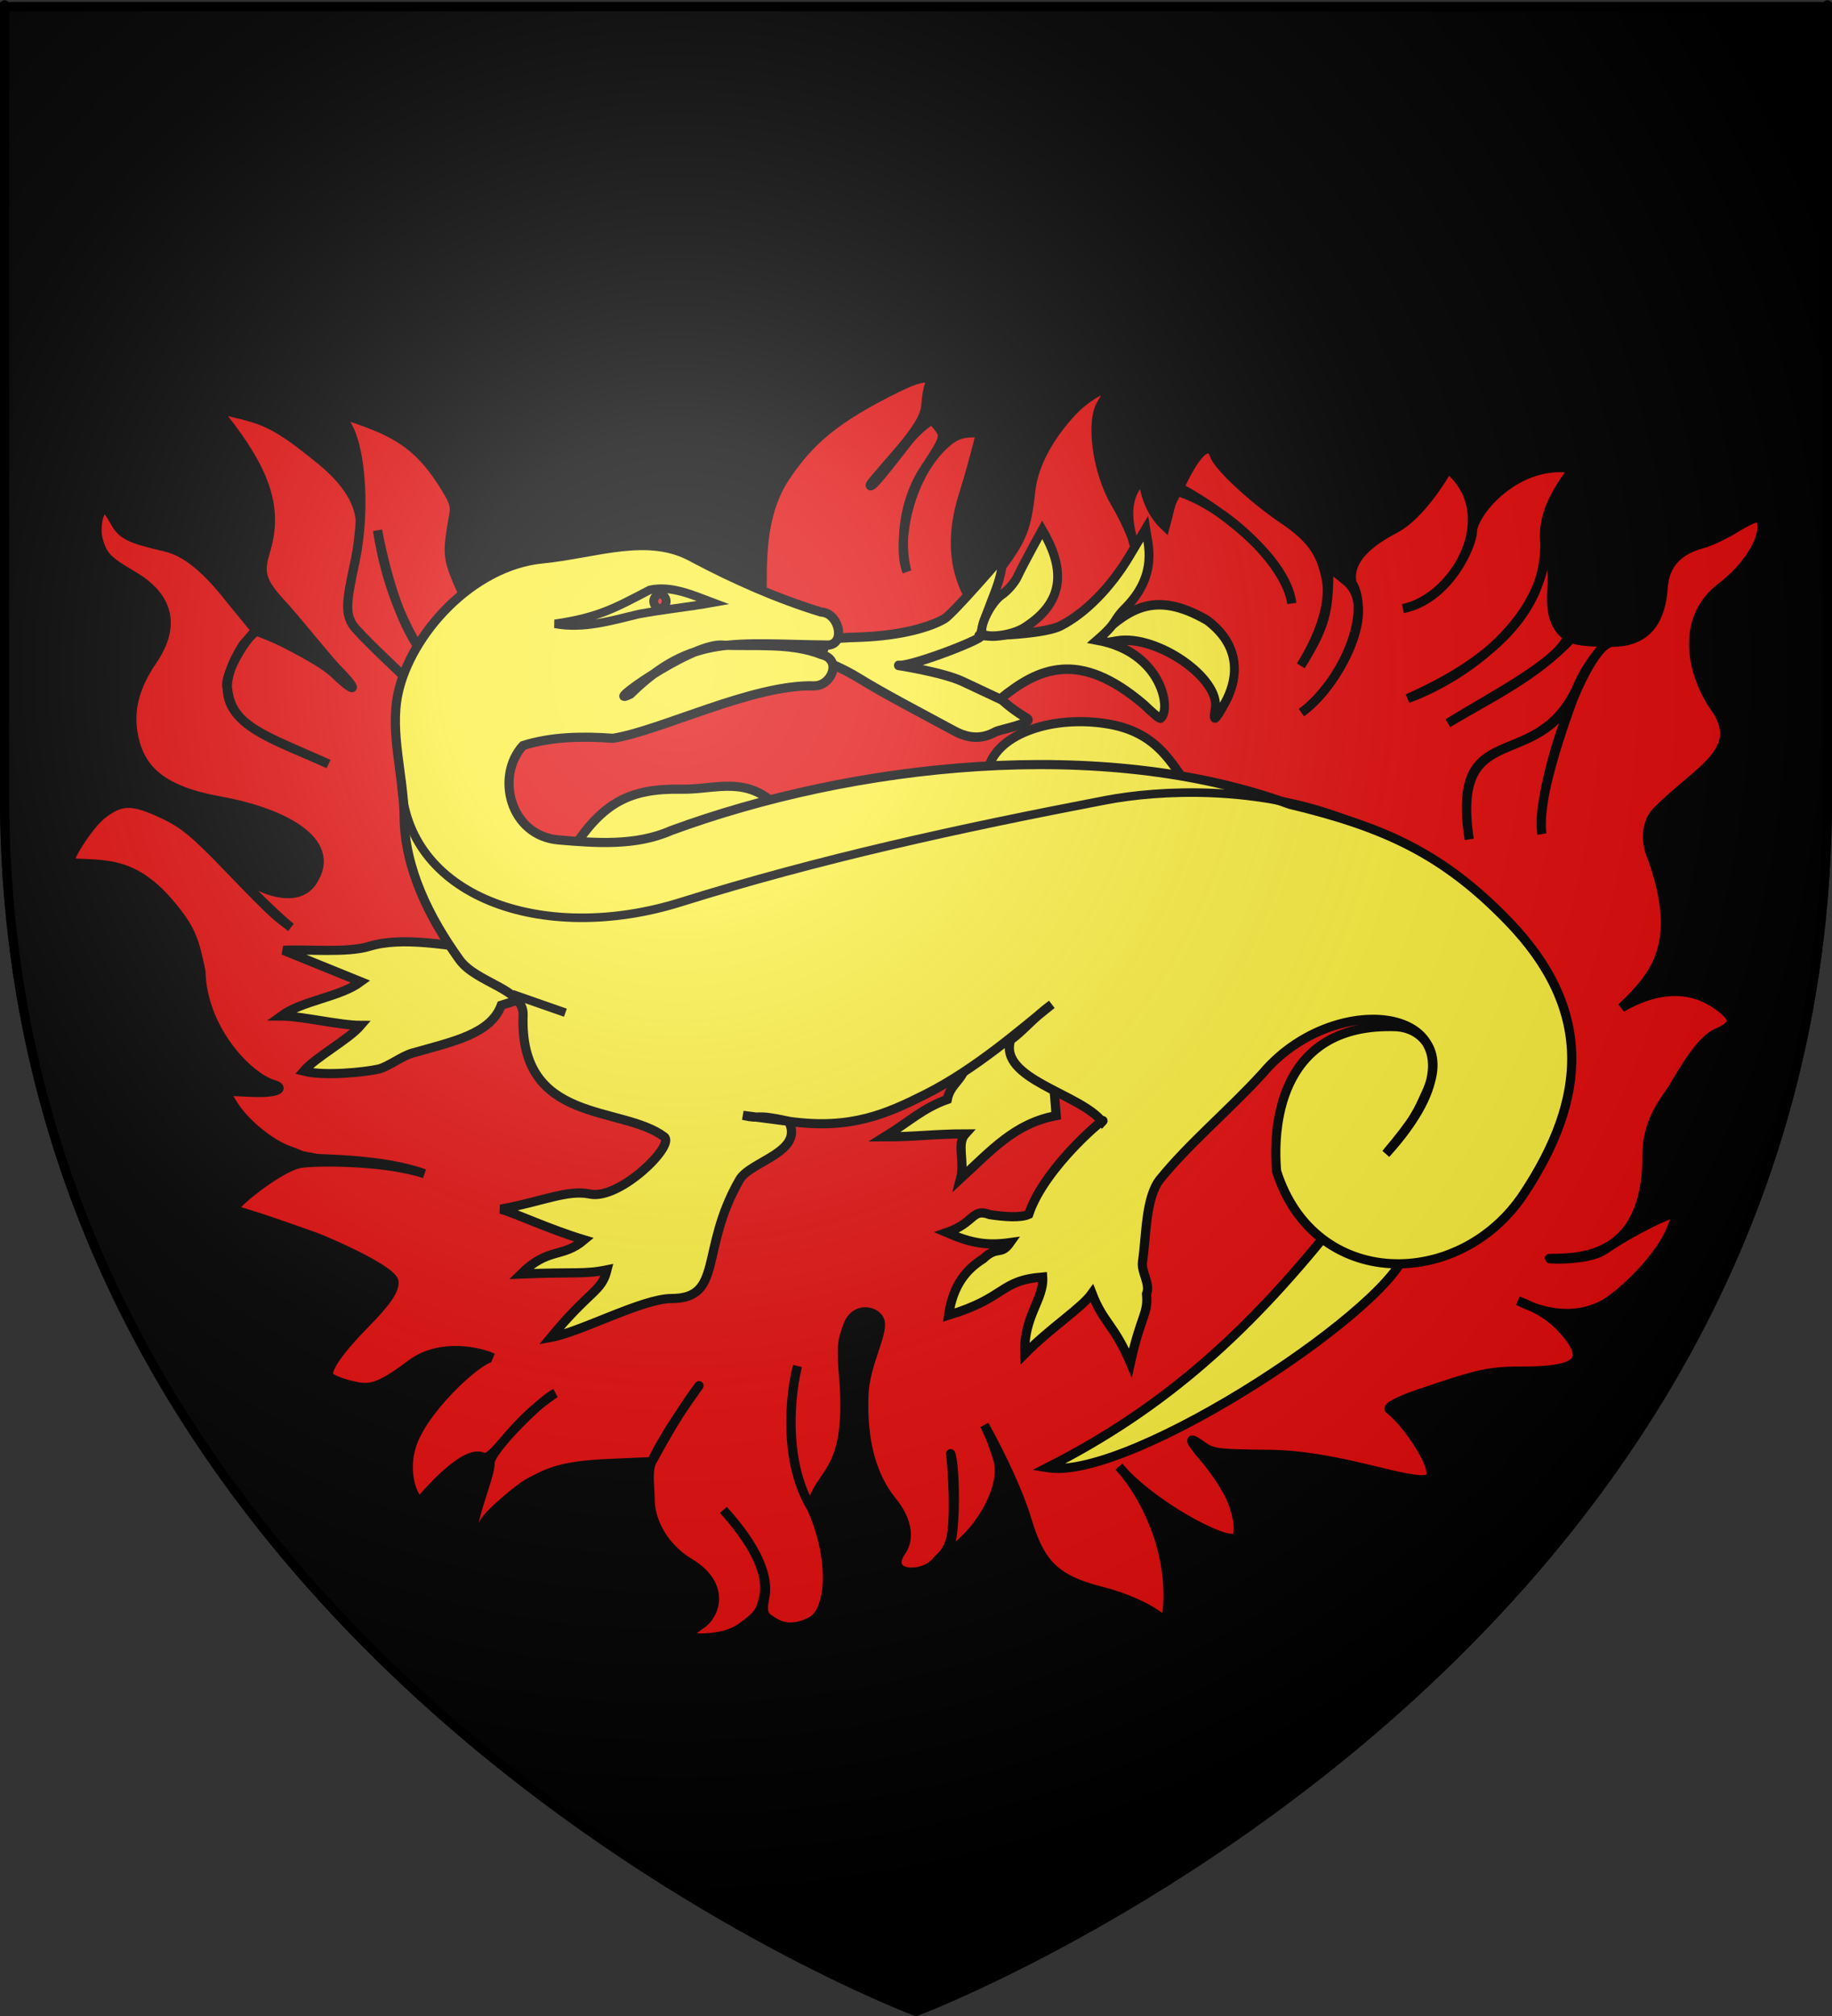 <?xml version="1.0" encoding="UTF-8" standalone="no"?>
<svg
   xmlns:dc="http://purl.org/dc/elements/1.1/"
   xmlns:cc="http://web.resource.org/cc/"
   xmlns:rdf="http://www.w3.org/1999/02/22-rdf-syntax-ns#"
   xmlns:svg="http://www.w3.org/2000/svg"
   xmlns="http://www.w3.org/2000/svg"
   xmlns:xlink="http://www.w3.org/1999/xlink"
   xmlns:sodipodi="http://sodipodi.sourceforge.net/DTD/sodipodi-0.dtd"
   xmlns:inkscape="http://www.inkscape.org/namespaces/inkscape"
   height="660"
   width="600"
   version="1.0"
   id="svg2"
   sodipodi:version="0.32"
   inkscape:version="0.44"
   sodipodi:docname="Blason_ville_fr_Gennes_(Maine-et-Loire).svg"
   sodipodi:docbase="C:\Documents and Settings\Bruno Vallette\Mes documents\Perso\Wikipédia Blasons\Communes BVA"
   inkscape:export-filename="/Users/olivier/Desktop/Blason Rouge/Blason_Vide_3D.png"
   inkscape:export-xdpi="144"
   inkscape:export-ydpi="144">
  <rect width="100%" height="100%" fill="#333333" stroke="none"/>
  <sodipodi:namedview
     inkscape:window-height="719"
     inkscape:window-width="1024"
     inkscape:pageshadow="2"
     inkscape:pageopacity="0.0"
     guidetolerance="10.0"
     gridtolerance="10.0"
     objecttolerance="10.0"
     borderopacity="1.0"
     bordercolor="#666666"
     pagecolor="#ffffff"
     id="base"
     showgrid="false"
     height="660px"
     inkscape:zoom="0.8"
     inkscape:cx="299.99986"
     inkscape:cy="329.99972"
     inkscape:window-x="-4"
     inkscape:window-y="-4"
     inkscape:current-layer="layer3" />
  <desc
     id="desc4">Flag of Canton of Valais (Wallis)</desc>
  <defs
     id="defs6">
    <linearGradient
       id="linearGradient2893">
      <stop
         style="stop-color:white;stop-opacity:0.314;"
         offset="0"
         id="stop2895" />
      <stop
         id="stop2897"
         offset="0.19"
         style="stop-color:white;stop-opacity:0.251;" />
      <stop
         style="stop-color:#6b6b6b;stop-opacity:0.125;"
         offset="0.6"
         id="stop2901" />
      <stop
         style="stop-color:black;stop-opacity:0.125;"
         offset="1"
         id="stop2899" />
    </linearGradient>
    <linearGradient
       id="linearGradient2885">
      <stop
         id="stop2887"
         offset="0"
         style="stop-color:white;stop-opacity:1;" />
      <stop
         style="stop-color:white;stop-opacity:1;"
         offset="0.229"
         id="stop2891" />
      <stop
         id="stop2889"
         offset="1"
         style="stop-color:black;stop-opacity:1;" />
    </linearGradient>
    <linearGradient
       id="linearGradient2955">
      <stop
         id="stop2867"
         offset="0"
         style="stop-color:#fd0000;stop-opacity:1;" />
      <stop
         style="stop-color:#e77275;stop-opacity:0.659;"
         offset="0.5"
         id="stop2873" />
      <stop
         style="stop-color:black;stop-opacity:0.323;"
         offset="1"
         id="stop2959" />
    </linearGradient>
    <radialGradient
       inkscape:collect="always"
       xlink:href="#linearGradient2955"
       id="radialGradient2961"
       cx="225.524"
       cy="218.901"
       fx="225.524"
       fy="218.901"
       r="300"
       gradientTransform="matrix(-4.167939e-4,2.183,-1.884,-3.599562e-4,615.597,-289.121)"
       gradientUnits="userSpaceOnUse" />
    <polygon
       id="star"
       transform="scale(53,53)"
       points="0,-1 0.588,0.809 -0.951,-0.309 0.951,-0.309 -0.588,0.809 0,-1 " />
    <clipPath
       id="clip">
      <path
         d="M 0,-200 L 0,600 L 300,600 L 300,-200 L 0,-200 z "
         id="path10" />
    </clipPath>
    <radialGradient
       inkscape:collect="always"
       xlink:href="#linearGradient2955"
       id="radialGradient1911"
       gradientUnits="userSpaceOnUse"
       gradientTransform="matrix(-4.167939e-4,2.183,-1.884,-3.599562e-4,615.597,-289.121)"
       cx="225.524"
       cy="218.901"
       fx="225.524"
       fy="218.901"
       r="300" />
    <radialGradient
       inkscape:collect="always"
       xlink:href="#linearGradient2955"
       id="radialGradient2865"
       gradientUnits="userSpaceOnUse"
       gradientTransform="matrix(0,1.749,-1.593,-1.049767e-7,551.788,-191.29)"
       cx="225.524"
       cy="218.901"
       fx="225.524"
       fy="218.901"
       r="300" />
    <radialGradient
       inkscape:collect="always"
       xlink:href="#linearGradient2955"
       id="radialGradient2871"
       gradientUnits="userSpaceOnUse"
       gradientTransform="matrix(0,1.386,-1.323,-5.741131e-8,-158.082,-109.541)"
       cx="225.524"
       cy="218.901"
       fx="225.524"
       fy="218.901"
       r="300" />
    <radialGradient
       inkscape:collect="always"
       xlink:href="#linearGradient2893"
       id="radialGradient3163"
       gradientUnits="userSpaceOnUse"
       gradientTransform="matrix(1.353,0,0,1.349,-77.629,-85.747)"
       cx="221.445"
       cy="226.331"
       fx="221.445"
       fy="226.331"
       r="300" />
  </defs>
  <g
     inkscape:groupmode="layer"
     id="layer3"
     inkscape:label="Fond écu"
     style="display:inline">
    <path
       id="path2855"
       style="fill:black;fill-opacity:1;fill-rule:evenodd;stroke:black;stroke-width:3;stroke-linecap:butt;stroke-linejoin:miter;stroke-opacity:1;stroke-miterlimit:4;stroke-dasharray:none"
       d="M 300,658.5 C 300,658.5 598.5,546.18 598.5,260.728 C 598.5,-24.723 598.5,2.176 598.5,2.176 L 1.5,2.176 L 1.5,260.728 C 1.5,546.18 300,658.5 300,658.5 z "
       sodipodi:nodetypes="cccccc" />
    <g
       id="g9756"
       transform="translate(5.125358e-6,6.011862e-8)">
      <path
         sodipodi:nodetypes="ccsssssssccccssssssscccccccsssssssssscssssscscccsscsssssssscscscssssccssssccsscsssccccsssscsscccscssccsssssssssscccssssssscsscsssssscsccccccscccccccscccccssscccccccssssscscccssssssssccscc"
         id="path2163"
         d="M 154.505,201.018 L 149.742,190.172 C 146.536,182.352 146.449,180.596 148.597,168.737 C 149.214,165.334 148.494,163.663 144.648,157.678 C 136.641,145.217 128.588,141.324 116.742,137.18 C 112.858,135.821 110.46,136.011 111.648,136.892 C 117.906,141.528 120.214,165.683 116.188,184.192 C 113.317,197.39 113.197,200.527 115.376,204.366 C 116.84,206.944 130.855,220.031 131.582,220.752 M 138.522,214.25 C 132.347,204.83 126.409,191.589 123.644,173.637 C 127.116,191.277 131.87,205.662 138.867,214.359 M 118.016,171.447 C 118.054,165.015 113.829,157.805 105.114,150.689 C 93.139,140.91 88.187,138.026 79.866,135.955 C 70.532,133.632 70.596,133.461 73.185,136.748 C 87.255,154.612 91.166,166.513 86.99,180.373 C 84.824,187.566 85.322,190.342 92.823,198.35 C 96.267,202.027 107.325,215.843 110.614,219.172 C 117.6,226.242 116.697,227.428 109.544,220.577 C 106.502,217.663 100.644,214.505 95.923,211.967 C 91.116,209.418 89.718,208.88 84.185,206.671 C 80.717,207.836 72.482,222.323 74.581,225.729 C 75.882,237.745 86.46,240.649 107.601,250.127 C 86.679,240.508 64.023,235.461 79.608,211.066 L 83.705,206.311 L 75.769,196.62 C 67.444,185.916 60.871,180.608 53.917,179.004 C 42.274,176.32 39.979,175.161 37.528,170.719 C 36.228,168.364 34.847,166.434 34.464,166.432 C 32.393,166.423 31.049,172.626 32.212,176.843 C 33.708,182.265 35.572,183.79 43.618,188.515 C 60.096,198.192 53.857,210.514 50.004,216.146 C 44.068,224.821 41.933,232.767 43.877,241.615 C 46.209,252.234 53.36,258.905 72.225,262.257 C 90.472,265.499 111.601,274.673 102.272,288.663 C 97.528,295.777 85.849,292.605 74.44,283.656 C 74.44,283.656 90.144,299.672 95.296,303.613 C 90.321,299.737 90.548,300.515 74.957,284.304 C 63.909,272.817 60.224,269.749 53.695,266.652 C 43.444,261.789 39.767,261.775 33.504,266.616 C 28.955,270.133 21.247,282.392 23.206,282.503 C 35.329,283.187 44.762,281.751 57.719,298.426 C 62.067,304.021 63.786,307.629 65.803,318.059 C 66.274,336.821 81.007,352.51 89.611,355.056 C 93.418,356.183 91.257,357.993 82.487,357.614 L 73.702,357.218 L 76.138,361.253 C 79.777,367.353 88.221,374.355 94.594,376.635 C 99.979,378.562 96.562,377.952 103.675,379.229 C 105.333,379.527 125.621,379.362 139.005,384.27 C 125.528,379.733 101.482,380.062 97.769,380.994 C 90.167,382.902 73.303,396.792 77.098,396.341 C 78.399,396.186 102.434,404.548 105.484,405.851 C 123.292,413.461 129.071,417.951 129.071,419.721 C 129.071,422.639 126.567,426.275 119.658,433.302 C 110.73,442.383 106.333,448.843 107.883,450.666 C 108.532,451.429 111.508,452.671 114.49,453.403 C 120.496,454.879 123.1,455.307 134.607,446.631 C 144.331,439.3 157.79,442.747 161.369,444.541 C 158.343,443.434 139.933,459.664 135.198,472.1 C 131.845,480.907 134.844,490 137.524,491.517 C 137.524,491.517 151.757,474.105 158.073,476.996 C 161.661,478.638 167.031,465.888 181.819,456.141 C 177.849,457.78 160.259,474.948 160.483,479.089 C 160.673,482.599 155.049,495.79 155.057,500.524 C 155.062,503.453 156.177,503.827 158.453,498.65 C 159.769,495.656 170.282,487.043 172.923,485.609 C 179.63,481.969 183.917,479.808 199.352,479.125 L 213.379,478.513 C 212.61,480.794 219.422,466.339 228.697,453.98 C 230.952,450.975 217.768,468.645 213.489,478.441 C 211.944,481.979 212.936,486.699 212.936,491.193 C 212.936,495.805 215.51,505.431 226.04,511.799 C 237.729,518.868 234.53,528.851 229.214,532.045 L 224.231,535.9 C 224.231,535.9 235.917,537.724 242.687,532.874 C 248.565,528.663 249.038,527.486 250.107,523.039 C 252.185,514.39 245.169,503.467 236.929,494.327 C 245.122,503.348 252.288,514.218 250.439,523.147 C 249.212,529.069 250.874,529.392 253.613,531.144 C 257.627,533.711 262.494,532.569 265.721,530.784 C 272.335,527.125 273.094,509.972 265.785,493.734 C 257.848,480.892 257.838,461.201 261.172,447.199 C 257.693,461.259 257.853,481.032 265.684,493.391 C 268.258,481.464 278.574,483.172 276.425,452.143 C 275.237,439.667 276.054,438.809 277.533,434.31 C 279.947,426.965 288.099,429.077 288.348,433.302 C 288.622,437.957 283.357,447.209 282.959,456.321 C 281.912,480.491 290.963,489.772 293.036,492.562 C 297.031,497.937 297.939,503.599 295.435,507.512 C 289.067,516.224 302.844,516.571 306.878,510.899 C 307.554,509.948 310.746,508.254 311.677,502.289 C 313.079,493.304 311.387,475.486 311.319,475.758 C 313.081,480.081 313.289,506.796 309.72,509.35 C 313.005,507.024 316.918,503.045 316.918,503.045 C 322.688,497.073 329.524,485.476 326.589,476.964 C 325.259,473.104 324.481,470.483 322.381,466.516 C 328.328,477.23 333.776,489.049 336.297,497.425 C 340.539,511.517 345.068,516.97 360.586,520.913 C 371.464,523.678 379.271,528.218 381.774,531.036 C 385.235,511.665 376.537,491.228 366.492,480.17 C 375.985,491.807 400.417,505.356 404.549,503.478 C 406.621,502.536 405.352,494.666 402.371,488.924 C 400.661,485.631 397.206,480.557 394.693,477.648 C 389.183,471.27 388.839,469.794 393.733,473.325 C 397.118,475.767 398.666,475.955 415.881,476.135 C 438.877,476.376 462.109,486.297 467.743,484.132 C 472.125,482.449 460.714,465.487 455.082,461.437 C 453.999,460.658 458.151,458.528 465.417,456.069 C 484.826,449.501 487.734,448.882 499.008,448.864 C 516.612,448.837 520.905,445.559 512.259,435.715 C 509.061,432.075 505.397,429.051 497.199,425.845 C 508.121,431.391 518.003,431.066 525.548,426.853 C 531.189,423.529 544.341,411.441 547.88,400.988 C 549.667,396.812 549.693,396.82 546.994,397.637 C 542.831,398.898 531.905,404.747 525.511,409.165 C 519.561,413.276 503.534,412.01 508.236,411.975 C 518.83,411.896 539.567,411.095 539.427,377.824 C 539.379,366.344 546.181,359.162 547.917,356.173 C 552.383,348.481 557.498,340.259 562.276,338.197 C 568.642,335.449 568.563,333.263 561.943,328.722 C 555.038,323.986 544.727,322.033 531.085,329.911 C 541.143,320.101 551.874,309.638 540.645,279.657 C 538.667,274.375 539.513,268.708 542.638,265.571 C 556.5,251.66 572.244,245.643 561.021,230.772 C 552.992,218.193 551.266,201.769 563.568,192.369 C 575.906,182.942 579.291,171.55 575.823,169.458 C 575.318,169.153 571.995,170.693 568.44,172.88 C 564.885,175.068 559.976,177.385 557.514,178.032 C 550.137,179.97 545.258,184.28 544.705,192.369 C 544.066,201.73 540.47,210.172 528.139,210.268 C 519.107,210.338 502.723,258.676 504.987,273.065 C 502.592,258.762 518.579,220.881 516.01,226.106 C 502.347,253.892 474.907,234.244 481.179,274.794 C 475.088,234.405 503.647,253.333 516.003,226.305 C 518.142,220.484 521.76,215.33 526.138,210.238 C 526.138,210.238 518.325,210.431 514.703,209.023 C 502.589,221.74 488.893,227.96 474.202,236.752 C 488.749,227.779 510.41,216.706 513.454,208.456 C 509.451,205.653 507.746,201.222 508.236,193.45 C 508.968,181.831 506.545,179.41 505.061,187.182 C 499.332,208.551 475.357,223.613 461.025,228.682 C 473.912,222.919 506.437,207.337 505.947,177.78 C 505.004,169.106 509.397,161.062 515.323,153.427 C 496.722,150.421 482.558,167.697 482.249,173.889 C 482.249,178.33 474.568,196.237 459.474,199.25 C 476.529,195.816 492.334,168.423 474.202,153.427 C 472.967,155.838 465.197,168.599 457.186,172.916 C 453.018,175.163 440.999,181.339 442.753,190.712 C 449.632,202.138 438.145,224.822 426.216,233.293 C 438.232,224.843 452.448,198.242 440.263,189.73 C 440.263,189.73 437.946,187.705 435.186,185.741 C 435.248,200.541 433.928,205.158 426.032,217.983 C 433.857,205.392 435.543,195.628 434.411,189.74 C 432.689,180.78 429.314,176.092 420.015,169.818 C 410.354,163.301 398.921,152.647 397.757,149.068 C 396.473,145.122 392.838,145.566 386.317,159.603 C 403.24,168.829 421.416,184.198 423.079,197.557 C 421.283,184.129 400.245,165.099 385.576,160.92 C 383.045,165.16 383.609,165.064 381.626,172.376 C 376.624,167.708 374.78,161.456 374.428,156.633 C 368.386,162.198 368.485,170.185 372.472,181.418 C 371.808,178.405 369.64,172.065 365.274,164.667 C 359.234,154.433 357.114,137.924 360.733,132.208 C 362.107,130.04 362.955,128 362.616,127.669 C 361.463,126.545 355.086,130.52 350.989,134.946 C 343.239,143.318 338.472,152.505 337.589,160.668 C 336.294,172.637 334.915,176.244 328.066,185.561 C 324.516,190.39 321.941,193.857 319.797,199.25 C 311.416,187.698 311.527,174.415 315.589,161.821 C 317.123,157.065 320.046,146.586 321.2,141.395 C 318.085,142.175 315.24,140.821 310.754,144.313 C 297.624,154.878 293.463,177.995 297.022,187.182 C 295.312,181.487 294.322,166.161 303.002,153.175 C 309.499,143.455 309.403,142.697 307.579,140.242 C 306.531,138.831 305.401,137.668 305.069,137.648 C 304.738,137.628 300.697,140.328 297.345,144.608 C 290.677,153.122 284.989,160.634 284.989,158.795 C 284.989,158.152 293.757,148.596 297.022,144.421 C 301.474,138.73 303.038,135.701 303.261,132.317 C 303.424,129.834 303.96,126.906 304.442,125.796 C 305.079,124.329 304.362,123.654 302.633,123.779 C 300.905,123.904 298.175,124.847 294.734,126.517 C 272.605,137.256 264.853,144.933 257.489,155.733 C 250.127,166.528 249.57,179.581 249.627,191.505 L 190.834,238.771"
         style="fill:#e20909;fill-opacity:1;stroke:black;stroke-width:3;stroke-miterlimit:4;stroke-dasharray:none;stroke-opacity:1" />
      <g
         transform="translate(0,-2)"
         id="g9739">
        <g
           id="g2369"
           transform="matrix(1.104,0,0,1.182,25.37,101.205)"
           style="fill:#fcef3c;fill-opacity:1;stroke:black;stroke-width:2.626;stroke-miterlimit:4;stroke-dasharray:none;stroke-opacity:1">
          <path
             sodipodi:nodetypes="cscsssssssc"
             id="path2169"
             d="M 272.437,118.724 C 273.502,118.177 283.987,116.303 281.758,115.063 C 253.55,99.369 275.64,82.881 274.285,70.178 C 274.46,70.178 259.634,86.094 257.314,87.379 C 253.007,89.763 244.331,92.135 232.089,92.545 C 222.682,92.86 222.678,92.861 221.41,95.876 C 220.165,98.836 220.209,98.914 223.77,100.089 C 225.765,100.748 229.509,102.532 232.091,104.053 C 234.672,105.575 240.995,108.926 246.142,111.5 C 251.289,114.074 257.525,117.205 260,118.458 C 264.543,120.759 268.317,120.839 272.437,118.724 z "
             style="fill:#fcef3c;fill-opacity:1;stroke:black;stroke-width:2.626;stroke-miterlimit:4;stroke-dasharray:none;stroke-opacity:1" />
          <path
             sodipodi:nodetypes="cccssc"
             id="path2165"
             d="M 340.512,110.595 C 343.534,105.438 346.38,95.738 335.117,87.866 C 318.885,79.066 311.24,85.225 301.725,93.559 C 303.125,94.617 305.606,94.019 308.56,93.576 C 320.329,91.811 339.185,104.064 337.526,112.398 C 336.759,116.253 337.437,115.843 340.512,110.595 z "
             style="fill:#fcef3c;fill-opacity:1;stroke:black;stroke-width:2.626;stroke-miterlimit:4;stroke-dasharray:none;stroke-opacity:1" />
          <path
             sodipodi:nodetypes="csccssscccsc"
             id="path2167"
             d="M 302.543,93.356 C 308.872,88.231 306.888,88.235 310.764,84.598 C 320.796,75.183 317.503,66.519 316.88,62.554 L 312.11,70.032 C 306.543,78.757 299.011,85.897 291.692,89.383 C 285.802,92.189 265.214,92.196 267.565,92.106 C 271.793,91.944 247.265,100.914 243.539,100.365 C 242.695,100.24 256.572,102.181 262.65,104.846 L 273.701,109.693 C 284.937,101.134 297.101,95.784 316.5,111.331 C 318.7,113.303 320.997,115.254 321.382,114.958 C 324.572,112.505 321.679,96.631 302.543,93.356 z "
             style="fill:#fcef3c;fill-opacity:1;stroke:black;stroke-width:2.626;stroke-miterlimit:4;stroke-dasharray:none;stroke-opacity:1" />
          <path
             sodipodi:nodetypes="cccssss"
             id="path2159"
             d="M 280.936,89.926 C 293.774,82.309 292.386,72.649 286.215,62.82 L 283.288,67.808 C 281.678,70.551 279.684,74.144 278.856,75.791 C 278.029,77.438 275.927,79.688 274.185,80.791 C 271.001,82.806 267.365,89.698 268.509,91.549 C 269.343,92.899 276.905,92.318 280.936,89.926 z "
             style="fill:#fcef3c;fill-opacity:1;stroke:black;stroke-width:2.626;stroke-miterlimit:4;stroke-dasharray:none;stroke-opacity:1" />
        </g>
        <path
           style="fill:#fcef3c;fill-opacity:1;fill-rule:evenodd;stroke:black;stroke-width:3;stroke-linecap:butt;stroke-linejoin:miter;stroke-miterlimit:4;stroke-dasharray:none;stroke-opacity:1"
           d="M 323.732,253.428 C 326.667,242.134 345.061,235.916 363.204,239.073 C 380.975,242.166 384.639,254.5 391.727,262.704 L 323.732,253.428 z "
           id="path5454"
           sodipodi:nodetypes="cscc" />
        <path
           style="fill:#fcef3c;fill-opacity:1;fill-rule:evenodd;stroke:black;stroke-width:3;stroke-linecap:butt;stroke-linejoin:miter;stroke-miterlimit:4;stroke-dasharray:none;stroke-opacity:1"
           d="M 187.66,279.801 C 197.449,264.853 206.195,260.042 223.157,260.368 C 234.531,260.587 245.143,255.329 255.696,267.309 L 221.678,281.189 L 187.66,279.801 z "
           id="path5456"
           sodipodi:nodetypes="csccc" />
        <path
           style="fill:#fcef3c;fill-opacity:1;fill-rule:evenodd;stroke:black;stroke-width:3;stroke-linecap:butt;stroke-linejoin:miter;stroke-miterlimit:4;stroke-dasharray:none;stroke-opacity:1"
           d="M 438.769,400.562 C 409.714,437.366 381.928,462.757 342.973,482.487 C 370.726,487.095 460.023,427.459 460.647,410.279 C 454.238,407.04 455.778,379.153 438.769,400.562 z "
           id="path5450"
           sodipodi:nodetypes="cccc" />
        <path
           style="fill:#fcef3c;fill-opacity:1;fill-rule:evenodd;stroke:black;stroke-width:3;stroke-linecap:butt;stroke-linejoin:miter;stroke-miterlimit:4;stroke-dasharray:none;stroke-opacity:1"
           d="M 99.459,352.674 C 106.251,354.369 119.236,353.054 124.06,351.98 C 127.388,351.085 131.594,347.748 135.04,346.769 C 148.381,342.978 160.672,340.538 164.17,331.105 C 168.549,329.735 172.927,328.365 177.306,326.995 C 171.39,322.368 165.474,317.741 159.558,313.114 C 146.711,311.554 131.768,308.486 120.924,311.818 C 113.636,314.057 100.632,312.682 92.803,313.114 C 99.705,315.891 111.242,320.63 118.144,323.406 C 111.242,328.496 98.966,329.54 92.064,334.63 C 98.966,334.63 111.242,337.693 118.144,337.693 C 114.2,342.32 103.403,348.047 99.459,352.674 z "
           id="path5448"
           sodipodi:nodetypes="ccscccsccccc" />
        <path
           style="fill:#fcef3c;fill-opacity:1;fill-rule:evenodd;stroke:black;stroke-width:3;stroke-linecap:butt;stroke-linejoin:miter;stroke-miterlimit:4;stroke-dasharray:none;stroke-opacity:1"
           d="M 316.337,350.592 C 315.351,355.682 311.228,356.845 310.242,361.935 C 302.353,364.711 297.603,369.331 289.714,374.189 C 299.575,374.189 306.297,373.208 316.158,373.208 C 313.2,376.446 316.083,382.164 314.604,387.832 C 324.686,378.595 332.34,369.761 345.918,367.249 C 345.425,361.234 344.932,355.219 344.439,349.204 C 338.523,343.652 332.607,338.1 326.691,332.547 C 323.239,338.562 319.788,344.577 316.337,350.592 z "
           id="path5452"
           sodipodi:nodetypes="ccccccccc" />
        <path
           style="fill:#fcef3c;fill-opacity:1;fill-rule:evenodd;stroke:black;stroke-width:3;stroke-linecap:butt;stroke-linejoin:miter;stroke-miterlimit:4;stroke-dasharray:none;stroke-opacity:1"
           d="M 163.995,397.854 C 177.643,395.366 185.863,391.368 193.181,392.906 C 202.931,394.954 221.21,376.963 217.549,374.189 C 203.692,363.69 169.997,370.402 171.322,334.268 C 171.635,325.735 156.007,323.869 150.484,316.184 C 140.578,302.4 132.555,286.338 132.37,269.532 C 132.222,256.035 127.614,241.933 130.36,229.009 C 134.435,209.831 154.485,187.228 177.595,184.975 C 195.252,183.254 212.219,176.288 226.97,184.593 C 240.382,191.702 254.245,197.868 268.899,202.378 C 274.667,202.558 277.04,212.436 271.532,213.174 C 240.64,212.92 226.748,209.362 206.46,229.246 C 196.201,234.186 225.384,213.163 235.946,213.174 C 246.912,213.73 258.853,212.25 269.059,216.31 C 275.845,217.852 272.467,226.443 266.775,226.538 C 246.623,225.91 216.305,241.291 200.715,243.711 C 191.048,242.989 180.439,243.134 171.277,246.095 C 162.154,256.167 167.029,275.621 182.951,276.979 C 195.225,278.025 208.246,279.018 219.827,273.903 C 279.423,251.992 360.825,242.824 422.407,265.312 C 453.734,272.803 472.681,281.702 493.708,303.311 C 522.025,332.413 519.722,361.604 499.044,392.85 C 478.115,424.478 430.531,424.598 418.094,385.42 C 416.65,368.381 420.29,337.001 456.847,338.1 C 466.163,338.385 473.012,346.877 467.12,359.713 C 464.196,366.083 463.599,368.207 453.889,379.741 C 496.285,333.058 439.909,322.19 413.546,353.374 C 402.725,365.286 389.329,376.42 379.936,388.07 C 375.103,394.065 375.429,406.953 374.184,414.984 C 373.644,418.472 376.869,422.259 375.499,425.615 C 376.135,432.274 373.617,432.546 370.218,448.149 C 364.868,435.543 361.364,435.148 357.638,425.427 C 354.225,430.232 344.282,436.485 335.639,445.217 C 335.146,432.906 341.974,427.466 341.481,420.063 C 327.179,421.241 329.727,426.804 310.675,432.568 C 312.145,422.415 316.758,417.412 322.007,414.1 C 326.78,409.591 327.694,413.267 330.836,408.804 C 323.473,409.839 318.358,409.132 310.029,405.529 C 319.453,402.273 318.169,397.432 324.196,399.65 C 329.162,400.389 334.285,400.749 336.916,399.558 C 342.145,383.6 364.038,365.981 360.992,369.256 C 353.87,360.009 326.884,355.309 330.999,342.45 C 335.099,339.558 338.059,335.541 344.46,330.821 C 334.953,338.409 319.69,351.946 303.026,360.309 C 290.365,366.662 278.648,371.893 258.654,369.145 L 243.335,367.15 C 250.108,368.615 246.193,366.447 258.273,369.056 C 263.513,379.225 245.725,382.125 242.214,388.23 C 229.032,411.147 237.052,427.086 219.892,427.118 C 210.394,427.136 190.226,438.066 180.42,439.837 C 193.511,424.001 196.984,425.041 198.811,417.716 C 191.246,419.268 188.495,418.336 170.626,419.085 C 179.679,410.141 184.024,414.058 191.336,407.907 C 180.13,404.556 168.925,399.242 163.995,397.854 z "
           id="path5446"
           sodipodi:nodetypes="cssssssscccccccccsccsscssccssccccccccccccccscccssccccc" />
        <path
           style="fill:none;fill-opacity:0.75;fill-rule:evenodd;stroke:black;stroke-width:2.8;stroke-linecap:butt;stroke-linejoin:miter;stroke-miterlimit:4;stroke-dasharray:none;stroke-opacity:1"
           d="M 181.743,206.234 C 195.974,204.153 201.305,201.112 212.804,195.129 C 219.715,193.544 227.09,196.884 233.51,199.294 C 225.159,200.786 217.529,201.496 209.19,203.044 C 200.024,205.255 190.975,207.967 181.743,206.234 z "
           id="path5458"
           sodipodi:nodetypes="ccccc" />
        <path
           style="fill:none;fill-opacity:0.75;fill-rule:evenodd;stroke:black;stroke-width:2.8;stroke-linecap:butt;stroke-linejoin:miter;stroke-miterlimit:4;stroke-dasharray:none;stroke-opacity:1"
           d="M 131.456,257.592 C 132.441,295.581 177.691,311.495 222.838,297.389 C 268.385,283.159 313.983,273.194 362.042,263.982 C 379.669,260.603 412.169,258.845 442.057,270.802"
           id="path5460"
           sodipodi:nodetypes="cssc" />
        <path
           sodipodi:type="arc"
           style="fill:#e20909;fill-opacity:0.99;fill-rule:evenodd;stroke:black;stroke-width:2.495;stroke-linecap:round;stroke-linejoin:round;stroke-miterlimit:4;stroke-dasharray:none;stroke-dashoffset:0;stroke-opacity:1"
           id="path9011"
           sodipodi:cx="-391.43616"
           sodipodi:cy="880.69147"
           sodipodi:rx="1.7553191"
           sodipodi:ry="2.0744681"
           d="M -392.163,882.58 A 1.755,2.074 0 1 1 -392.101,882.611"
           sodipodi:start="1.9974614"
           sodipodi:end="8.2424464"
           sodipodi:open="true"
           transform="matrix(1.159,0,0,1.087,669.831,-758.468)" />
        <path
           sodipodi:nodetypes="cc"
           style="fill:none;fill-opacity:0.75;fill-rule:evenodd;stroke:black;stroke-width:2.8;stroke-linecap:butt;stroke-linejoin:miter;stroke-miterlimit:4;stroke-dasharray:none;stroke-opacity:1"
           d="M 167.765,327.465 L 185.172,333.545"
           id="path9959" />
      </g>
    </g>
  </g>
  <g
     inkscape:groupmode="layer"
     id="layer4"
     inkscape:label="Meubles"
     sodipodi:insensitive="true" />
  <g
     inkscape:groupmode="layer"
     id="layer2"
     inkscape:label="Reflet final"
     sodipodi:insensitive="true">
    <path
       sodipodi:nodetypes="cccccc"
       d="M 300,658.5 C 300,658.5 598.5,546.18 598.5,260.728 C 598.5,-24.723 598.5,2.176 598.5,2.176 L 1.5,2.176 L 1.5,260.728 C 1.5,546.18 300,658.5 300,658.5 z "
       style="opacity:1;fill:url(#radialGradient3163);fill-opacity:1;fill-rule:evenodd;stroke:none;stroke-width:1px;stroke-linecap:butt;stroke-linejoin:miter;stroke-opacity:1"
       id="path2875"
       inkscape:export-xdpi="144"
       inkscape:export-ydpi="144" />
  </g>
  <g
     inkscape:groupmode="layer"
     id="layer1"
     inkscape:label="Contour final"
     sodipodi:insensitive="true">
    <path
       sodipodi:nodetypes="cccccc"
       d="M 300,658.5 C 300,658.5 1.5,546.18 1.5,260.728 C 1.5,-24.723 1.5,2.176 1.5,2.176 L 598.5,2.176 L 598.5,260.728 C 598.5,546.18 300,658.5 300,658.5 z "
       style="opacity:1;fill:none;fill-opacity:1;fill-rule:evenodd;stroke:#000000;stroke-width:3;stroke-linecap:butt;stroke-linejoin:miter;stroke-miterlimit:4;stroke-dasharray:none;stroke-opacity:1"
       id="path1411"
       inkscape:export-xdpi="144"
       inkscape:export-ydpi="144" />
  </g>
</svg>
